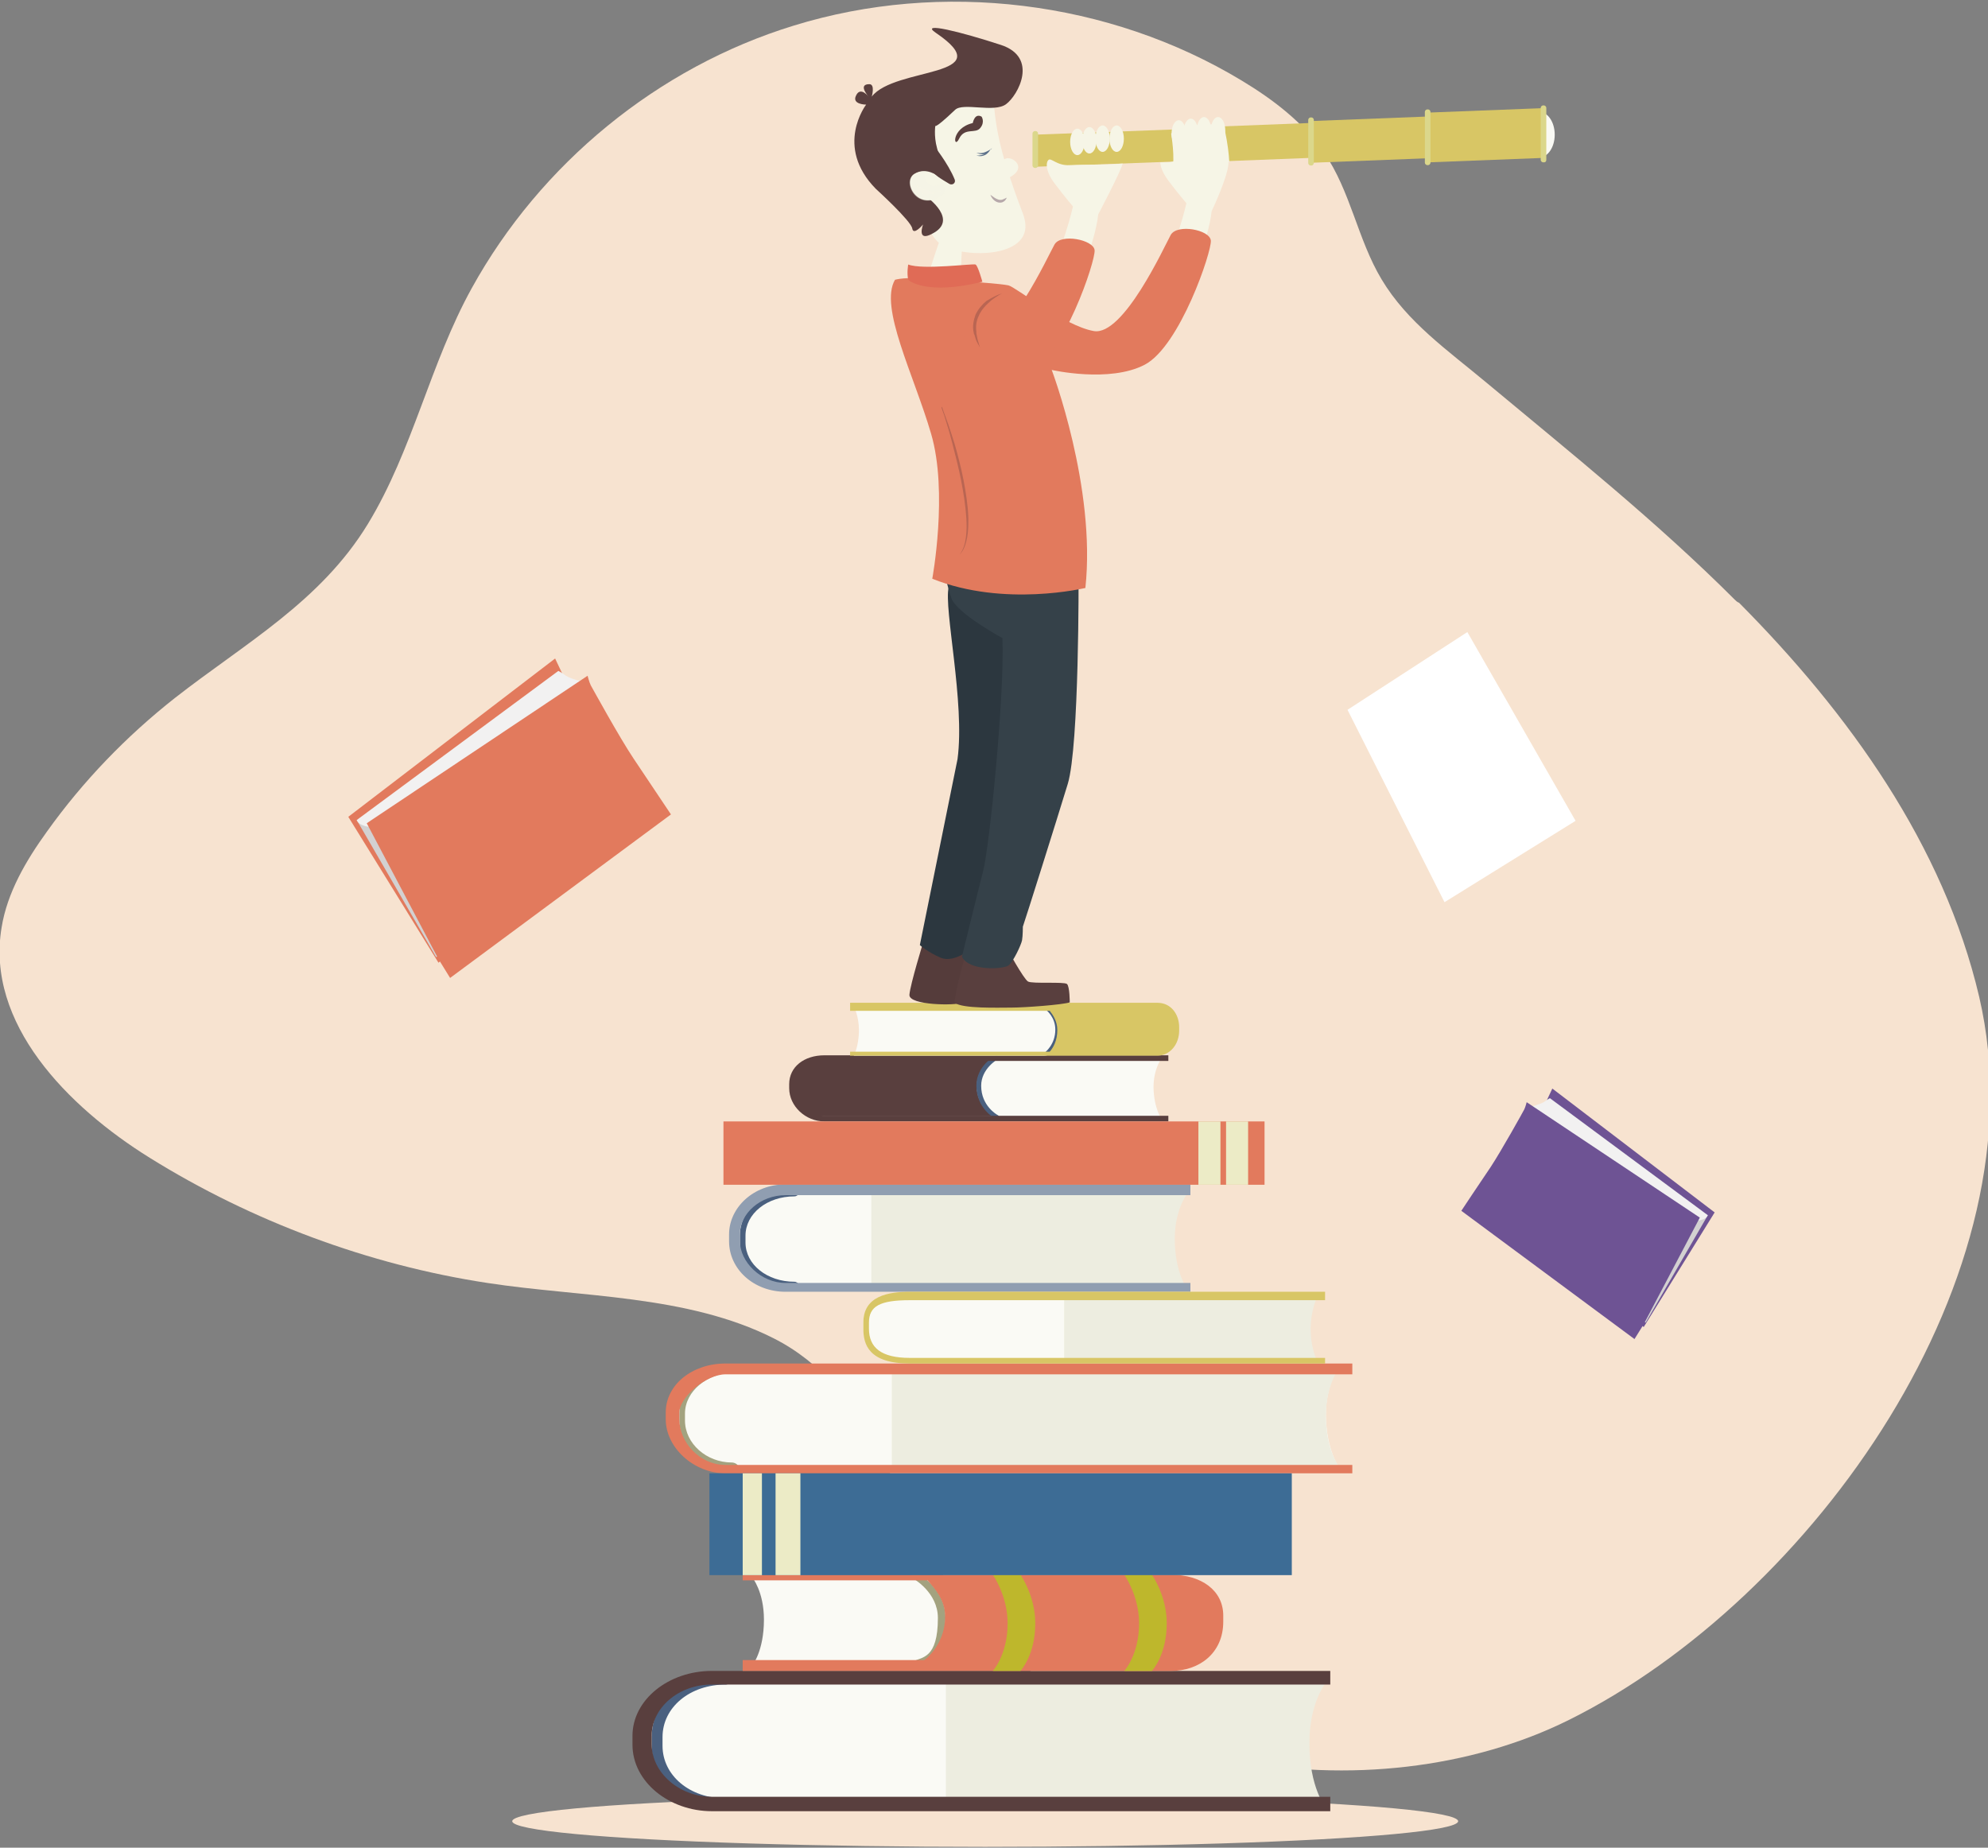 <?xml version="1.0" encoding="utf-8"?>
<!-- Generator: Adobe Illustrator 21.0.0, SVG Export Plug-In . SVG Version: 6.00 Build 0)  -->
<svg version="1.1" id="Camada_1" xmlns="http://www.w3.org/2000/svg" xmlns:xlink="http://www.w3.org/1999/xlink" x="0px" y="0px"
	 viewBox="0 0 496 461" style="enable-background:new 0 0 496 461;" xml:space="preserve">
<rect x="0" y="0" width="496" height="461" fill="#808080" stroke="none"/>
<style type="text/css">
	.st0{fill:#F7E3D0;}
	.st1{fill:#FAFAF5;}
	.st2{fill:#EDEDE0;}
	.st3{fill:#4A607F;}
	.st4{fill:#593F3E;}
	.st5{fill:#909EB1;}
	.st6{fill:#A3A27F;}
	.st7{fill:#E27A5D;}
	.st8{fill:#BEB72C;}
	.st9{fill:#D8C665;}
	.st10{fill:#3D6C95;}
	.st11{fill:#ECEBC6;}
	.st12{fill:#DBD78B;}
	.st13{fill:#F6F5E6;}
	.st14{fill:#553C3B;}
	.st15{fill:#2C373F;}
	.st16{fill:#354149;}
	.st17{fill:#E06B56;}
	.st18{opacity:0.34;fill:#F6F5E6;}
	.st19{opacity:0.58;fill:#F6F5E6;}
	.st20{fill:#5C708A;}
	.st21{fill:#B6A8AA;}
	.st22{opacity:0.29;}
	.st23{fill:#553137;}
	.st24{fill:#D3D1D1;}
	.st25{fill:#F2F1F1;}
	.st26{fill:#6E5394;}
	.st27{fill:#FFFFFF;}
</style>
<g>
	<g>
		<path class="st0" d="M432.8,149.6c-19.4-19.4-40.9-36.6-61.9-54.1c-9.7-8.1-19.8-15.1-26.2-25.8c-6-10-7.7-22-14.4-31.7
			c-5.2-7.5-12.7-13.2-20.5-17.9C276.7,0.1,234.9-5,198,6.4c-33.9,10.4-63.2,34.5-80.3,65.5c-10.4,18.8-14.7,40.4-25.9,58.8
			c-11.8,19.4-30.7,29.8-48.1,43.4c-12.2,9.6-23,20.8-32,33.4c-5.2,7.2-9.9,15.2-11.3,23.9c-4,23.9,16.4,44.7,37,57.5
			c25.4,15.8,54.6,26.7,84.2,31.2c23.4,3.6,49.8,2.9,71.4,13.8c24.3,12.3,29.5,39.5,43.5,60.9c31.5,48,106,58.7,155,34.3
			c60.5-30.1,118.5-110.9,102.3-180.4c-8.9-37.9-32.5-70.7-59.9-98.3C433.4,150.2,433.1,149.9,432.8,149.6z"/>
	</g>
	<g>
		<g>
			<ellipse class="st0" cx="245.8" cy="454.4" rx="118" ry="6.4"/>
			<g>
				<g>
					<path class="st1" d="M329.1,450.5h-151c-9.3,0-18.2-7-18.2-15.2v-2.2c0-8.2,8.8-14.8,18.2-14.8h151c0,0-4.2,5.4-4.2,15.4
						C324.9,445.1,329.1,450.5,329.1,450.5z"/>
				</g>
				<g>
					<path class="st2" d="M330.9,451.2H236v-31.5h94.9c0,0-4.2,5-4.2,15C326.6,446.1,330.9,451.2,330.9,451.2z"/>
				</g>
				<g>
					<path class="st3" d="M180.9,450.9c-10.4,0-18.3-6.7-18.3-15.3v-2.2c0-4.2,1.7-8.1,5.3-11c3.5-2.8,8-4.3,12.9-4.3
						c0.7,0,1.2,0.5,1.2,1.1c0,0.6-0.2,1.1-0.9,1.1c-9,0-15.8,5.7-15.8,13.1v2.2c0,7.3,6.7,13.1,15.7,13.1c0.7,0,1.2,0.5,1.2,1.1
						C182.3,450.4,181.6,450.9,180.9,450.9z"/>
				</g>
				<g>
					<path class="st4" d="M331.9,451.9H177.6c-10.6,0-19.8-7.3-19.8-16.6v-2.2c0-9,9-16.2,19.8-16.2h154.3v3.4H177.6
						c-8.4,0-15,5.9-15,12.7v2.2c0,7.1,6.9,13.1,15,13.1h154.3V451.9z"/>
				</g>
			</g>
			<g>
				<g>
					<path class="st1" d="M295,321.7h-98.7c-7,0-13.1-5.8-13.1-11.9v-1.7c0-6.1,6.1-10.4,13.1-10.4H295c0,0-3.2,3.9-3.2,11.4
						C291.8,317.7,295,321.7,295,321.7z"/>
				</g>
				<g>
					<path class="st2" d="M296.3,321.7h-78.9v-24h78.9c0,0-3.2,3.9-3.2,11.4C293.1,317.7,296.3,321.7,296.3,321.7z"/>
				</g>
				<g>
					<path class="st3" d="M198.4,321.5c-7.8,0-13.8-5-13.8-11.5v-1.7c0-3.2,1.4-6.1,4.1-8.2c2.6-2.1,6-3.2,9.7-3.2
						c0.5,0,0.9,0.4,0.9,0.8s-0.6,0.8-1.1,0.8c-6.8,0-12.2,4.3-12.2,9.8v1.7c0,5.5,5.4,9.8,12.2,9.8c0.5,0,1.1,0.4,1.1,0.8
						C199.2,321.1,198.9,321.5,198.4,321.5z"/>
				</g>
				<g>
					<path class="st5" d="M297,322.3H196c-7.9,0-14.1-5.6-14.1-12.6v-1.7c0-6.7,6.1-12.5,14.1-12.5h101v2.7H196
						c-6.3,0-11.4,4.6-11.4,9.7v1.7c0,5.3,5.3,10.5,11.4,10.5h101V322.3z"/>
				</g>
			</g>
			<g>
				<g>
					<path class="st1" d="M334.1,366.2H181.3c-7.2,0-12.5-5.8-12.5-12.1v-1.7c0-6.3,5.3-11.5,12.5-11.5h152.8c0,0-3.3,4.4-3.3,12.1
						C330.9,361.8,334.1,366.2,334.1,366.2z"/>
				</g>
				<g>
					<path class="st2" d="M334.1,341.4H222.5v24.5h111.6c0,0-3.3-3.9-3.3-12.8C330.9,345.3,334.1,341.4,334.1,341.4z"/>
				</g>
				<g>
					<path class="st6" d="M183.2,367.1c-7.8,0-13.7-5.7-13.7-12.7v-1.7c0-6.8,6.1-12.4,14.1-12.4c0.7,0,1.1,0.5,1.1,1.1
						s-0.8,1.1-1.6,1.1c-6.6,0-12.2,4.6-12.2,10.2v1.7c0,5.8,5.4,10.5,11.7,10.5c0.7,0,1.6,0.5,1.6,1.1
						C184.2,366.6,183.9,367.1,183.2,367.1z"/>
				</g>
				<g>
					<path class="st7" d="M337.4,367.6H181c-7.9,0-14.9-6.4-14.9-13.5v-1.7c0-6.9,6.6-12.2,14.9-12.2h156.4v2.7H181
						c-4.9,0-11.5,5.8-11.5,9.5v1.7c0,5.8,5.1,11.4,11.5,11.4h156.4V367.6z"/>
				</g>
			</g>
			<g>
				<g>
					<path class="st1" d="M187.7,415.5h40.5c6.5,0,11.2-4.9,11.2-10.6v-1.5c0-5.7-4.7-9.8-11.2-9.8h-40.5c0,0,2.9,3.5,2.9,10.5
						C190.6,412,187.7,415.5,187.7,415.5z"/>
				</g>
				<g>
					<path class="st6" d="M228.4,416c-0.3,0-0.6-0.1-0.8-0.4c-0.3-0.4-0.1-0.9,0.3-1.1c2.1-1.1,6.1-0.6,6.1-10.8
						c0-6.4-6.1-9.8-6.1-9.8c-0.4-0.2-0.6-0.7-0.3-1.1c0.3-0.4,0.8-0.5,1.3-0.3c0.3,0.2,7,3.9,7,11.1c0,8.3-6.7,12-7,12.2
						C228.8,416,228.6,416,228.4,416z"/>
				</g>
				<path class="st7" d="M292.2,392.9H185.3v1.4h46.1c1.9,2.1,4.4,4.9,4.4,9.1c0,5.6-3.3,9.4-5.2,10.8h-45.3v2.7h106.9
					c7,0,13-4.4,13-12.3v-1.5C305.2,396.8,299.7,392.9,292.2,392.9z"/>
				<g>
					<g>
						<path class="st8" d="M258.3,405c0-6.9-3.7-12.1-3.7-12.1h-6.9c0,0,3.7,5.2,3.7,12.1c0,7.9-3.7,11.9-3.7,11.9h6.9
							C254.6,416.9,258.3,413,258.3,405z"/>
					</g>
				</g>
				<g>
					<g>
						<path class="st8" d="M291.1,405c0-6.9-3.7-12.1-3.7-12.1h-6.9c0,0,3.7,5.2,3.7,12.1c0,7.9-3.7,11.9-3.7,11.9h6.9
							C287.4,416.9,291.1,413,291.1,405z"/>
					</g>
				</g>
			</g>
			<g>
				<g>
					<path class="st1" d="M289.8,279.2h-41.1c-4.4,0-8.7-3.6-8.7-7.4v-1c0-3.8,4.3-6.7,8.7-6.7h41.1c0,0-2,2.5-2,7.2
						C287.9,276.6,289.8,279.2,289.8,279.2z"/>
				</g>
				<g>
					<path class="st4" d="M248.1,278.5h-42.4c-4.4,0-8.1-3.1-8.1-6.9v-1c0-3.8,3.7-6.5,8.1-6.5h42.4c0,0-4.4,2.2-4.4,6.9
						C243.7,276.3,248.1,278.5,248.1,278.5z"/>
				</g>
				<g>
					<path class="st3" d="M248.6,279.2c0.2,0,0.4-0.1,0.5-0.3c0.2-0.3,0.1-0.6-0.2-0.7c-0.2-0.1-4.1-2.3-4.1-7.3
						c0-4.3,4.1-6.6,4.1-6.6c0.3-0.2,0.4-0.5,0.2-0.7c-0.2-0.3-0.7-0.3-0.9-0.1c-0.2,0.1-4.6,2.5-4.6,7.4c0,5.6,4.5,8.1,4.7,8.2
						C248.4,279.2,248.5,279.2,248.6,279.2z"/>
				</g>
				<g>
					<path class="st4" d="M205.7,279.8h85.8v-1.4h-85.8c-3.7,0-7.4-3.4-7.4-6.9v-1c0-3.2,3.5-5.8,7.4-5.8h85.8v-1.4h-85.8
						c-5.1,0-8.8,2.9-8.8,7.2v1C196.9,276,201,279.8,205.7,279.8z"/>
				</g>
			</g>
			<g>
				<g>
					<path class="st1" d="M213,263.4h47.4c2.9,0,5-3.3,5-6.2v-0.8c0-3-2.1-5.3-5-5.3H213c0,0,1.3,2.3,1.3,5.9
						C214.3,261.1,213,263.4,213,263.4z"/>
				</g>
				<g>
					<path class="st3" d="M261.2,263.1c-0.1,0-0.2-0.1-0.3-0.2c-0.1-0.2-0.3-0.2-0.2-0.3c0.1-0.1,2.6-2,2.6-5.7
						c0-3.2-2.3-4.9-2.3-4.9c-0.2-0.1-0.2-0.4-0.1-0.6c0.1-0.2,0.6,0.1,0.8,0.2c0.1,0.1,2.3,1.6,2.3,5.3c0,4.2-2.5,6.1-2.6,6.1
						C261.3,263.1,261.2,263.1,261.2,263.1z"/>
				</g>
				<path class="st9" d="M288.8,250.2h-76.7v2h49.8c0.8,1,1.9,2.6,1.9,4.8c0,2.6-1,4.4-1.9,5.4h-49.8v1h48.8h27.9h0c0,0,0.1,0,0.1,0
					c3-0.1,5.3-2.8,5.3-6.3v-0.8C294.2,253,292.1,250.2,288.8,250.2z"/>
			</g>
			<g>
				<rect x="177" y="367.6" class="st10" width="145.3" height="25.4"/>
				<rect x="185.3" y="367.6" class="st11" width="4.8" height="25.4"/>
				<rect x="193.5" y="367.6" class="st11" width="6.2" height="25.4"/>
			</g>
			<g>
				<rect x="180.5" y="279.8" class="st7" width="135" height="15.8"/>
				<rect x="305.9" y="279.8" class="st11" width="5.5" height="15.8"/>
				<rect x="299" y="279.8" class="st11" width="5.5" height="15.8"/>
			</g>
			<g>
				<g>
					<path class="st1" d="M323,339.5h-96.4c-6.3,0-11.2-2.5-11.2-8V330c0-5.5,5-6.3,11.2-6.3H323V339.5z"/>
				</g>
				<g>
					<path class="st2" d="M328.6,339.5h-63.1v-15.8h63.1c0,0-1.6,3.2-1.6,7.9C327,336.4,328.6,339.5,328.6,339.5z"/>
				</g>
				<g>
					<path class="st9" d="M227,340.2h103.6v-1.4H227c-7.2,0-10.2-2.6-10.2-7.3V330c0-4.1,2.7-5.6,10.2-5.6h103.6v-2.1H227
						c-5.3,0-11.6,1-11.6,7.7v1.5C215.4,335.4,216.7,340.2,227,340.2z"/>
				</g>
			</g>
		</g>
		<g>
			<ellipse class="st1" cx="384" cy="33.6" rx="3.9" ry="5.7"/>
			<path class="st9" d="M298.5,40.1l-40,1.5c0,0,0,0,0,0l-0.3-8c0,0,0,0,0,0l40-1.5c0,0,0,0,0,0L298.5,40.1
				C298.6,40.1,298.6,40.1,298.5,40.1z"/>
			<path class="st9" d="M326.8,39.4l-28.4,1.1c0,0,0,0,0,0l-0.3-8.7c0,0,0,0,0,0l28.4-1.1c0,0,0,0,0,0L326.8,39.4
				C326.8,39.4,326.8,39.4,326.8,39.4z"/>
			<path class="st9" d="M355.9,39.5l-28.4,1.1c0,0,0,0,0,0l-0.4-10.4c0,0,0,0,0,0l28.4-1.1c0,0,0.8-0.3,0.8-0.3L355.9,39.5
				C356,39.5,356,39.5,355.9,39.5z"/>
			<path class="st9" d="M385,39.4l-28.4,1.1c0,0,0,0,0,0l-0.5-12.4c0,0,0,0,0,0l28.4-1.1c0,0,0,0,0,0L385,39.4
				C385,39.4,385,39.4,385,39.4z"/>
			<g>
				<path class="st12" d="M258.4,41.9h-0.2c-0.3,0-0.6-0.3-0.6-0.6v-8c0-0.3,0.3-0.6,0.6-0.6h0.2c0.3,0,0.6,0.3,0.6,0.6v8
					C259,41.6,258.7,41.9,258.4,41.9z"/>
				<path class="st12" d="M298,41.3h-0.2c-0.3,0-0.6-0.3-0.6-0.6v-9.3c0-0.3,0.3-0.6,0.6-0.6h0.2c0.3,0,0.6,0.3,0.6,0.6v9.3
					C298.6,41.1,298.3,41.3,298,41.3z"/>
				<path class="st12" d="M327.2,41.3h-0.2c-0.3,0-0.6-0.3-0.6-0.6V29.9c0-0.3,0.3-0.6,0.6-0.6h0.2c0.3,0,0.6,0.3,0.6,0.6v10.8
					C327.7,41.1,327.5,41.3,327.2,41.3z"/>
				<path class="st12" d="M356.1,41.2h0.2c0.3,0,0.6-0.3,0.6-0.6V27.9c0-0.3-0.3-0.6-0.6-0.6h-0.2c-0.3,0-0.6,0.3-0.6,0.6v12.7
					C355.5,40.9,355.8,41.2,356.1,41.2z"/>
				<path class="st12" d="M385.3,40.5H385c-0.3,0-0.6-0.3-0.6-0.6v-13c0-0.3,0.3-0.6,0.6-0.6h0.2c0.3,0,0.6,0.3,0.6,0.6v13
					C385.8,40.2,385.6,40.5,385.3,40.5z"/>
			</g>
			<path class="st13" d="M234.8,59c0,0-9.9,27.1,0,11.6c0,0,0,0,0,0c0.4,0,0.8,0.1,1.2,0.3c0.4-0.2,1-0.3,1.4-0.2
				c0.1-0.1,3.3,8.5,3.4,8.4l-3.1-8.9c0.1-0.1,0.1-0.1,0.2-0.2c-0.1-0.3,1.4,8.9,1.2,8.5c0.1-2,1-18.2,1-18.2
				C235.2,59.6,234.8,59,234.8,59z"/>
			<g>
				<g>
					<path class="st13" d="M296.9,36.9c-0.3,0.6-0.7,1.1-1.1,1.5c-0.7,1.1-2,1.9-2.6,2c-0.1,0-0.2,0-0.4-0.1c-0.5,0.1-1,0.2-1.6,0.2
						c-0.2,0-0.5,0-0.7,0c-0.2,0-0.4,0-0.6,0c-0.1,0-0.2,0-0.4,0c0,1.1,0.6,2.7,2.1,4.7c2.5,3.3,4.4,5.5,4.4,5.5s-2.7,12.1-6.7,16.8
						c-4,4.7,6.1,2.8,7.4,3.5c0,0,4.9-11.5,5.6-18.3c0,0,4-8.4,4.2-11.9C306.7,38.5,300.2,33.9,296.9,36.9z"/>
				</g>
				<g>
					<path class="st14" d="M230.4,234.9c0,0-3.3,10.7-3.5,13.3c-0.2,2.7,11.8,2.7,12.9,2c1.1-0.8,3.8-13.5,2.7-13.9
						C241.4,236,230.8,233.7,230.4,234.9z"/>
					<path class="st15" d="M229.5,235.8c0,0,2,1.8,5.3,3.2c3.3,1.3,7.7-2.4,7.7-2.4c4.7-10.7,11-78.4,11-78.4s-15.5-16.9-16.8-11.7
						s4.1,28.8,2.2,42.9L229.5,235.8z"/>
				</g>
				<g>
					<path class="st4" d="M251.1,236.4c0,0,4.3,7.9,5.4,8.5c1.1,0.6,8.9,0,9.7,0.6c0.7,0.6,0.7,4.6,0.7,4.6
						c-1.9,0.6-11.2,1.3-14.6,1.3s-12.1,0.3-14.1-1.2c-0.3-1,2.7-13.1,3.6-14.4C242.4,234.5,250.6,233.9,251.1,236.4z"/>
					<path class="st16" d="M269.1,143.3c0,0,0.2,42.8-2.7,52.3c-2.9,9.5-10.5,33.6-11.2,35.6c0,0,0,2.3-0.2,3.4
						c-0.2,1.1-2.2,5.4-3.4,6.3c-1.2,0.9-9.8,1.5-11.6-2.2c0,0,3.7-15.2,5.3-21.4s5.4-44.2,4.8-58.1c0,0-11.3-6.1-12.7-9.9
						c-1.2-3.4-2-7.5-2-8.1C235.4,140.7,269.1,143.3,269.1,143.3z"/>
				</g>
				<g>
					<path class="st7" d="M232.6,144.4c0,0,4-21.6-0.3-36.2c-4.3-14.7-13-31.6-9-38.4c0,0,3.3-0.9,7.4,0c4.1,0.9,11.7,0.5,11.7,0.5
						s7.4,0.5,9.2,0.9c1.8,0.4,13.9,10.1,21.3,11.4c7.4,1.3,17.6-21.1,19.2-24c1.6-2.8,9.7-1.3,10,1.4c0.3,2.6-7.7,26.4-16.5,31
						c-8.8,4.6-23.2,1.3-23.2,1.3s11.1,29.3,8.4,54.4C270.7,146.7,250.6,151.6,232.6,144.4z"/>
					<path class="st17" d="M245.1,70.3c0,0-1.1-4-1.7-4.3s-13.1,1.4-16.8,0c0,0-0.4,2.1,0,3.8C226.6,69.9,231,73.8,245.1,70.3z"/>
				</g>
				<g>
					<path class="st13" d="M266.9,41.2c-3.2,0.2-4.6-1.9-5.3-1.3c-0.7,0.6-0.8,2.9,1.7,6.1c2.5,3.3,4.4,5.5,4.4,5.5
						s-2.7,12.1-6.7,16.8c-4,4.7,6.1,2.8,7.4,3.5c0,0,4.9-11.5,5.6-18.3c0,0,5.6-10.6,6.1-12.7C275.7,41.2,271.3,41,266.9,41.2z"/>
				</g>
				<g>
					<path class="st7" d="M273.1,62.4c-0.3-2.6-8.4-4.2-10-1.4c-1.6,2.8-11.8,25.2-19.2,24c-5.2-0.9-12.6-5.9-17.2-8.9
						c1.2,2.4,2.3,4.8,3.7,7.1c2.3,3.9,4.2,7.9,5.8,12c4.6,0.7,14,1.5,20.4-1.8C265.4,88.9,273.4,65,273.1,62.4z"/>
				</g>
			</g>
			<path class="st13" d="M248,25.6c0,0,0.1,6.6,3.1,15.9c3,9.6,4.2,11.4,4.6,13.5c2,9.8-16.4,9.5-21.3,5.7
				c-4.9-3.8-11.3-25.5-12-29.9C221.7,26.5,241,11.4,248,25.6z"/>
			<path class="st4" d="M231.3,49.2c0,0,5-3.2,2.5-12.2c-0.9-3.2-0.4-5.9-0.4-5.9s-1.1,2,4.9-3.7c2-1.9,9.7,0.8,12.7-1.4
				s8.2-11.7-1.3-14.8c-9.8-3.2-20.5-5.9-16.2-3c16.5,11.2-10.2,8.4-16,15.9c0,0,0.9-3.1-0.6-3.1c-3,0-0.2,3.1-0.2,3.1
				s-2-2.6-3.1-0.3c-1.2,2.3,2.5,2.3,2.5,2.3s-8,10.4,2.4,21c0,0,8.8,8,9.1,9.9c0.3,1.9,2.7-1,2.7-1s-1.7,4.5,2.3,2.3
				C239.3,54.9,231.3,49.2,231.3,49.2z"/>
			<g>
				<path class="st13" d="M234.1,44c0,0-3-2.5-6-0.6c-3.1,2,1,9.9,7.4,5C235.4,48.5,236.7,47.2,234.1,44z"/>
				<path class="st18" d="M235.1,45.6C235.1,45.6,235.1,45.6,235.1,45.6c-1,0.8-2.3,1.1-3.3,0.4c-0.9-0.6-1.1-1.6-1-2.6
					c0-0.2,0.1-0.4,0.1-0.6c-0.9-0.1-1.9,0.1-2.9,0.7c-3.1,2,1,9.9,7.4,5C235.4,48.5,236.3,47.6,235.1,45.6z"/>
				<path class="st19" d="M234.7,47.6c0,0-4.4,0.8-6.2-1.9C228.5,45.7,229.2,50.5,234.7,47.6z"/>
			</g>
			<path class="st4" d="M244.9,29.1c0,0,0.9,1.3-0.3,2.8c-1.2,1.6-3.9-0.2-5.3,2.7s-2.1-2.6,3.4-3.9
				C242.7,30.8,243.1,28.1,244.9,29.1z"/>
			<path class="st20" d="M247.5,37c0,0-0.1,0.1-0.2,0.1c0,0,0,0,0,0s0,0,0,0c-0.2,0.2-0.8,0.6-1.6,0.9c-1.1,0.4-2.1,0.1-2.1,0.1
				s1.1,0.6,2.1,0.3c0.1,0,0.2-0.1,0.2-0.1c-0.1,0-0.2,0.1-0.2,0.1c-1,0.5-2.1,0.4-2.1,0.4s1.1,0.4,2.1-0.1c0.7-0.3,1.2-1,1.4-1.4
				C247.4,37.2,247.5,37,247.5,37z"/>
			<g>
				<path class="st21" d="M247.1,48.6c0.7,0.5,1.3,1,2,1.2c0.3,0.1,0.7,0.1,1,0c0.3-0.1,0.7-0.3,1.1-0.5c-0.2,0.4-0.4,0.8-0.8,1
					c-0.4,0.3-0.9,0.3-1.4,0.2C248,50.2,247.4,49.4,247.1,48.6z"/>
			</g>
			<path class="st4" d="M232.8,36.1c0,0,3.7,4.5,5.4,8.7c0.3,0.8-0.5,1.5-1.3,1.1c-1.8-1.1-5-2.8-4.5-4.3
				C232.6,41,232.8,36.1,232.8,36.1z"/>
			<path class="st13" d="M250.4,40c1.2-1.9,6.8,1.7,1.2,4.4"/>
			<g class="st22">
				<path class="st23" d="M250,73.2c-0.6,0.3-1.2,0.7-1.8,1.1c-0.6,0.4-1.1,0.8-1.6,1.3c-1,0.9-1.9,2-2.4,3.2
					c-0.6,1.2-0.8,2.6-0.6,3.9l0,0.5c0,0.2,0.1,0.3,0.1,0.5l0.2,1c0.2,0.7,0.4,1.3,0.6,2c-0.3-0.6-0.7-1.2-1-1.9l-0.3-1
					c0-0.2-0.1-0.3-0.2-0.5l-0.1-0.5c-0.3-1.4,0-2.9,0.5-4.3c0.6-1.3,1.6-2.5,2.7-3.4C247.4,74.3,248.7,73.6,250,73.2z"/>
			</g>
			<path class="st13" d="M306.7,40.4c-0.1-2-0.4-4.6-1.1-7.9c-0.6-2.8-12-1.2-13.4,0.9c0-0.1,1.1,6.6,0.2,8.7
				c-0.6,1.3,5.9,2,10.3,2.4C303.2,42.6,304.5,40.9,306.7,40.4z"/>
			<ellipse class="st13" cx="268.8" cy="35.4" rx="1.8" ry="3.3"/>
			<ellipse class="st13" cx="271.8" cy="35" rx="1.8" ry="3.3"/>
			<ellipse class="st13" cx="275.1" cy="34.6" rx="1.8" ry="3.3"/>
			<ellipse class="st13" cx="278.6" cy="34.6" rx="1.8" ry="3.3"/>
			<ellipse class="st13" cx="294.1" cy="33.3" rx="1.8" ry="3.3"/>
			<ellipse class="st13" cx="297.1" cy="32.9" rx="1.8" ry="3.3"/>
			<ellipse class="st13" cx="300.4" cy="32.5" rx="1.8" ry="3.3"/>
			<ellipse class="st13" cx="303.9" cy="32.5" rx="1.8" ry="3.3"/>
			<g class="st22">
				<path class="st23" d="M235,101.5C234.9,101.5,234.9,101.5,235,101.5C235,101.5,235,101.5,235,101.5L235,101.5l0.1,0.2l0.1,0.3
					l0.2,0.6l0.4,1.1l0.8,2.2c0.5,1.5,1,3,1.5,4.6c0.9,3.1,1.7,6.2,2.3,9.3c0.6,3.1,1.1,6.3,1.2,9.5c0,1.6,0,3.2-0.3,4.8
					c-0.3,1.6-0.8,3.2-1.9,4.3c1-1.3,1.4-2.8,1.6-4.4c0.2-1.6,0.2-3.2,0.1-4.7c-0.2-3.2-0.7-6.3-1.3-9.4c-0.6-3.1-1.4-6.2-2.2-9.3
					c-0.4-1.5-0.8-3.1-1.3-4.6l-0.7-2.3l-0.4-1.1l-0.2-0.6l-0.1-0.3L235,101.5C235,101.6,234.9,101.4,235,101.5z"/>
			</g>
		</g>
	</g>
	<g>
		<polygon id="XMLID_14_" class="st7" points="140.3,168.1 138.5,164.3 86.9,203.8 109.4,240.2 160.7,196.9 		"/>
		<polygon id="XMLID_13_" class="st24" points="89,204.6 108.8,238.8 110.1,238.2 92.5,206.3 		"/>
		<path id="XMLID_12_" class="st25" d="M139.3,167.4L89,204.6c0,0,0.2,0.8,1.5,1.3c1.2,0.5,2,0.4,2,0.4l52.9-36.2c0,0-3-0.7-4.2-1.5
			C140,167.7,139.3,167.4,139.3,167.4z"/>
		<path id="XMLID_11_" class="st7" d="M146.6,168.6l-55.1,36.8l17.9,33.9l2.9,4.7l55.1-40.8c0,0-5.8-8.7-9.3-13.9
			c-3.5-5.2-10.3-17.6-10.7-18.3C147,170.2,146.6,168.6,146.6,168.6z"/>
	</g>
	<g>
		<polygon id="XMLID_10_" class="st26" points="385.9,274.6 387.3,271.6 427.8,302.5 410.1,331.1 369.9,297.2 		"/>
		<polygon id="XMLID_9_" class="st24" points="426.1,303.2 410.6,330 409.6,329.5 423.4,304.5 		"/>
		<path id="XMLID_8_" class="st25" d="M386.7,274l39.4,29.2c0,0-0.2,0.6-1.1,1c-1,0.4-1.5,0.3-1.5,0.3L382,276.1
			c0,0,2.4-0.6,3.3-1.2C386.1,274.3,386.7,274,386.7,274z"/>
		<path id="XMLID_7_" class="st26" d="M380.9,275l43.2,28.8l-14,26.6l-2.3,3.7l-43.2-32c0,0,4.5-6.8,7.3-10.9
			c2.7-4.1,8.1-13.8,8.4-14.4C380.6,276.2,380.9,275,380.9,275z"/>
	</g>
	<polygon class="st27" points="360.4,225.1 393.1,204.8 366.1,157.7 336.2,177.1 	"/>
</g>
</svg>
